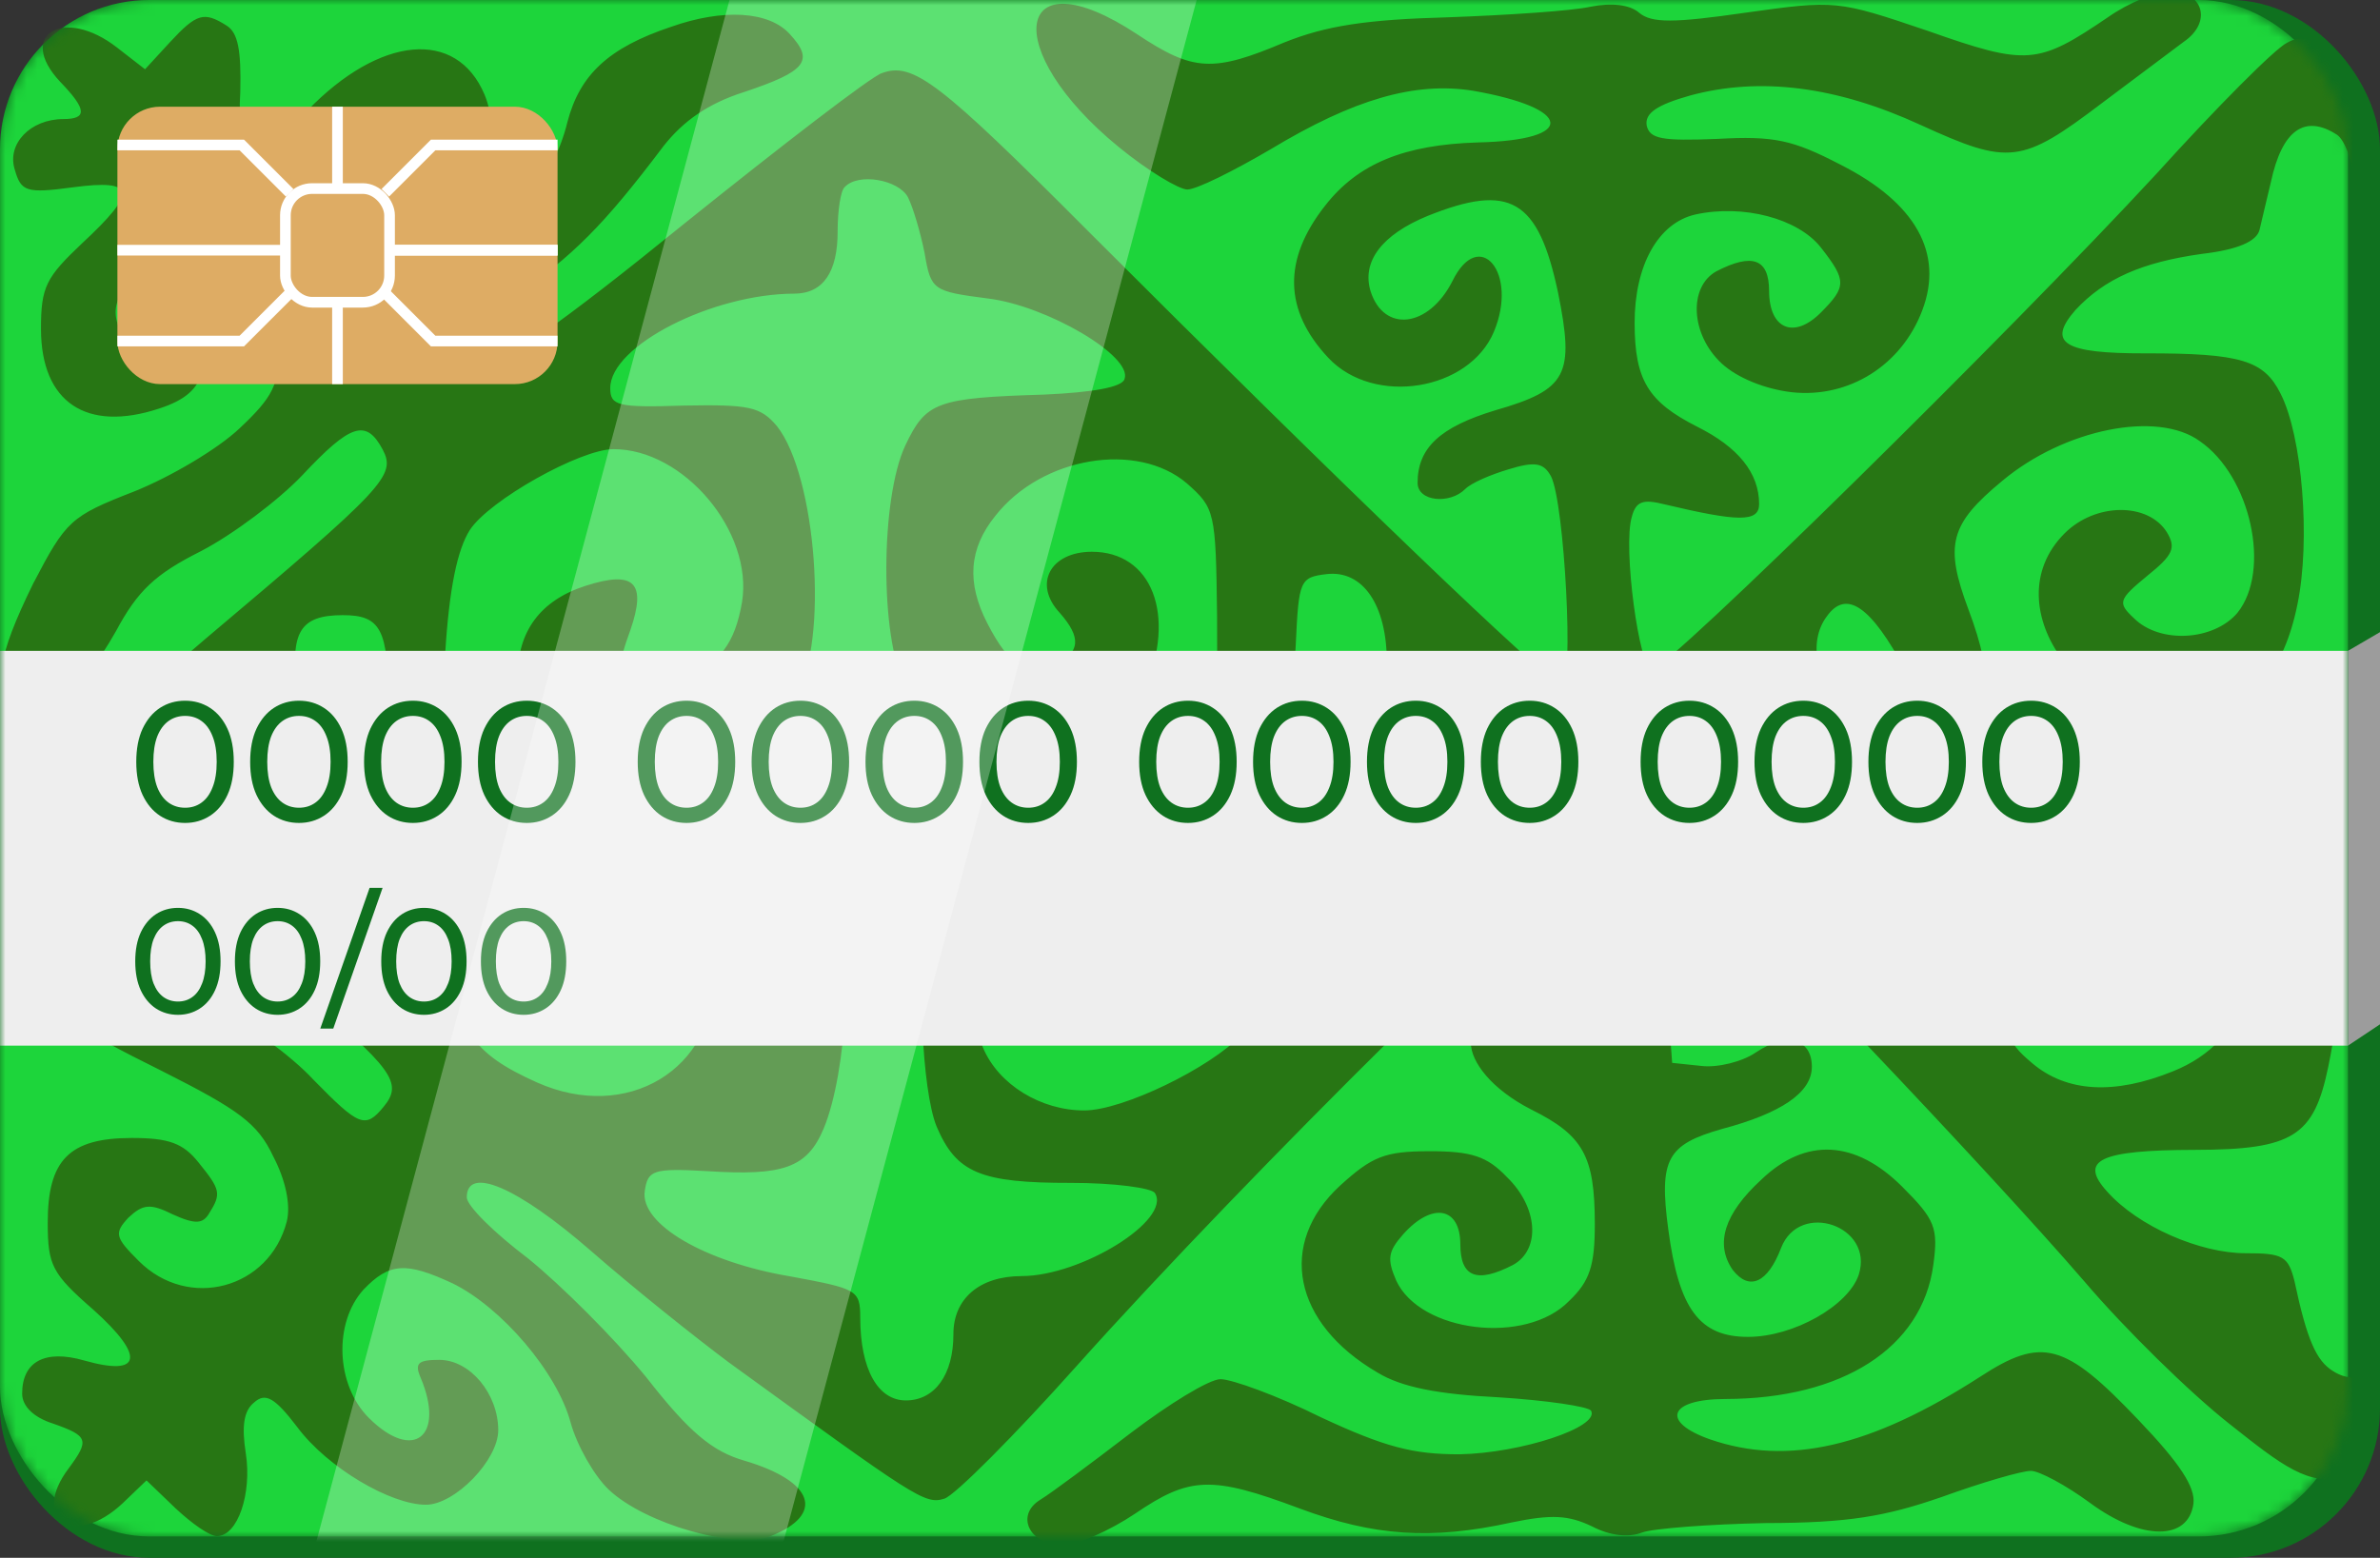 <svg width="223" height="146" viewBox="0 0 223 146" fill="none" xmlns="http://www.w3.org/2000/svg">
<rect x="0" y="0" width="223" height="146" fill="#333333" stroke="none"/>
<rect width="223" height="146" rx="14" fill="#0F711F"/>
<mask id="mask0_129_1325" style="mask-type:alpha" maskUnits="userSpaceOnUse" x="0" y="0" width="220" height="144">
<rect width="220" height="144" rx="14" fill="#0190C4"/>
</mask>
<g mask="url(#mask0_129_1325)">
<rect width="220" height="144" rx="14" fill="#1DD53B"/>
<path d="M197.518 1.61C190.933 6.082 189.963 6.181 180.649 2.9C172.112 0.007 172.015 0.007 163.581 1.185C156.795 2.167 154.759 2.17 153.594 1.203C152.72 0.428 150.974 0.238 149.036 0.629C147.291 1.02 141.28 1.418 135.657 1.622C127.997 1.829 124.217 2.418 120.341 3.976C113.656 6.8 111.813 6.706 106.571 3.225C95.019 -4.415 93.581 4.605 104.844 13.796C107.563 16.022 110.475 17.762 111.251 17.761C112.123 17.759 115.611 16.008 119.098 13.965C126.847 9.298 132.565 7.639 137.996 8.502C147.404 10.134 147.797 13.139 138.489 13.349C131.605 13.556 127.245 15.309 124.149 19.289C120.183 24.338 120.288 29.089 124.465 33.542C128.74 38.092 137.658 36.622 139.975 31.091C142.292 25.56 138.6 21.203 136.088 26.347C133.866 30.714 129.697 31.206 128.43 27.33C127.552 24.519 129.487 21.995 133.75 20.242C141.502 17.126 144.122 18.672 145.98 27.396C147.545 35.15 146.869 36.509 140.085 38.46C134.949 40.02 132.819 41.963 132.825 45.26C132.828 47.005 135.834 47.291 137.286 45.834C137.867 45.251 139.708 44.472 141.355 43.984C143.875 43.204 144.651 43.397 145.332 44.656C146.597 47.175 147.499 64.239 146.336 64.241C145.269 64.243 125.164 44.886 101.852 21.559C87.962 7.621 85.535 5.783 82.628 6.854C81.659 7.147 73.331 13.561 64.133 20.946C52.417 30.469 46.8 34.358 45.345 34.166C41.563 33.591 42.432 31.65 48.243 27.762C53.666 23.971 56.473 21.251 62.181 13.678C64.019 11.347 66.343 9.695 69.735 8.622C75.549 6.673 76.323 5.702 73.992 3.185C72.049 1.055 67.782 0.772 62.84 2.526C57.026 4.475 54.315 7.001 53.159 11.463C51.812 16.992 47.554 22.042 42.129 24.669C38.351 26.518 37.478 26.617 35.149 25.457C29.327 22.753 30.183 13.734 36.384 10.911C39.581 9.451 40.845 11.194 39.397 15.075C38.046 18.471 38.726 19.149 42.02 17.882C45.411 16.616 46.956 12.638 45.398 8.859C42.769 2.658 35.595 3.349 28.82 10.342C26.304 12.965 23.786 14.812 23.204 14.522C22.718 14.232 22.326 11.518 22.514 8.608C22.605 4.73 22.311 3.082 21.243 2.405C19.108 1.051 18.429 1.246 15.913 3.966L13.59 6.491L10.969 4.459C6.017 0.589 1.464 3.215 5.641 7.668C8.167 10.282 8.169 11.155 5.938 11.158C2.836 11.164 0.61 13.495 1.39 15.918C1.975 17.953 2.46 18.146 6.822 17.556C12.736 16.77 12.932 17.933 7.704 22.791C4.316 25.997 3.833 26.87 3.84 30.845C3.852 37.73 8.123 40.534 14.907 38.292C17.329 37.512 18.588 36.443 18.973 34.697C19.743 31.787 17.994 29.56 16.252 31.308C14.413 33.154 11.794 32.674 11.014 30.348C9.454 25.503 18.564 22.772 23.613 26.738C25.555 28.286 26.139 29.546 26.144 32.648C26.15 36.042 25.57 37.207 22.473 40.121C20.44 42.064 15.985 44.69 12.593 46.053C6.586 48.391 6.198 48.779 3.106 54.699C-0.275 61.59 -0.755 64.596 1.478 66.435C3.615 68.273 7.488 65.163 10.871 59.146C12.9 55.361 14.546 53.807 18.809 51.666C21.812 50.109 26.072 46.902 28.298 44.571C32.847 39.715 34.301 39.227 35.857 42.134C37.122 44.556 36.154 45.624 19.211 59.907C13.015 65.154 7.594 70.399 7.208 71.564C6.534 73.892 11.196 78.732 27.995 92.762C36.735 100.115 37.804 101.471 35.965 103.704C34.224 105.841 33.642 105.551 29.368 101.195C27.328 98.968 23.056 95.873 19.853 94.133C15.194 91.718 13.64 90.266 11.403 86.004C4.399 73.12 -2.962 77.69 3.751 90.768C6.184 95.709 6.961 96.289 15.113 100.347C22.391 104.019 24.139 105.277 25.599 108.377C26.766 110.605 27.255 112.931 26.87 114.483C25.233 120.789 17.673 122.838 13.011 118.192C10.777 115.966 10.679 115.578 12.034 114.121C13.389 112.858 14.068 112.76 16.203 113.823C18.338 114.789 19.016 114.691 19.596 113.72C20.757 111.876 20.659 111.488 18.619 108.971C17.161 107.131 15.803 106.649 12.312 106.655C6.494 106.665 4.462 108.705 4.472 114.619C4.479 118.595 4.868 119.37 8.753 122.757C13.608 127.111 13.321 129.051 7.888 127.509C4.202 126.449 2.071 127.617 2.076 130.622C2.078 131.786 3.147 132.851 4.99 133.429C8.289 134.587 8.386 134.975 6.452 137.596C2.776 142.451 6.95 145.158 11.499 140.884L13.726 138.747L16.445 141.36C17.999 142.812 19.65 143.972 20.328 143.971C22.268 143.968 23.618 139.99 23.03 136.209C22.637 133.689 22.829 132.234 23.797 131.457C24.862 130.485 25.735 130.969 27.873 133.777C30.692 137.553 36.613 141.034 39.91 141.028C42.624 141.023 46.69 136.846 46.684 134.035C46.679 130.641 44.055 127.446 41.146 127.451C39.207 127.454 38.82 127.746 39.404 129.102C41.74 134.625 38.739 137.054 34.562 132.892C31.454 129.795 31.25 123.978 34.056 120.87C36.476 118.345 38.027 118.245 42.394 120.274C46.955 122.496 52.202 128.595 53.471 133.344C54.056 135.476 55.71 138.382 57.069 139.64C60.469 142.834 68.909 145.243 72.203 143.977C77.338 141.932 76.266 138.831 69.766 136.903C66.759 136.035 64.623 134.294 60.541 129.065C57.529 125.386 52.575 120.45 49.468 117.934C46.264 115.516 43.739 112.999 43.737 112.223C43.732 109.218 48.487 111.245 55.382 117.245C59.363 120.729 65.189 125.372 68.296 127.694C85.771 140.365 86.645 141.043 88.487 140.458C89.456 140.165 95.069 134.531 100.876 128.025C117.037 109.961 147.236 80.141 148.305 81.206C148.791 81.787 149.476 85.373 149.773 89.251C150.563 97.394 149.789 98.268 143.483 96.243C135.916 93.736 135.927 100.135 143.497 104C148.349 106.416 149.419 108.353 149.43 114.655C149.437 118.631 148.955 120.086 147.019 121.932C142.954 126.108 133.062 124.865 130.823 120.021C129.947 117.986 130.042 117.308 131.494 115.657C134.204 112.646 136.822 113.126 136.829 116.617C136.834 119.72 138.386 120.299 141.777 118.547C144.392 117.088 144.095 113.113 141.181 110.307C139.335 108.371 137.88 107.888 133.904 107.895C129.735 107.903 128.572 108.39 125.571 111.11C119.666 116.55 121.134 124.014 129.093 128.654C131.325 130.007 134.72 130.68 140.441 130.961C144.902 131.244 148.782 131.819 149.073 132.206C149.949 133.756 142.487 136.193 136.766 136.3C132.403 136.308 129.784 135.634 123.767 132.832C119.691 130.803 115.422 129.26 114.356 129.261C113.289 129.263 109.512 131.597 105.929 134.318C102.249 137.137 98.473 139.955 97.504 140.539C95.083 141.997 96.445 144.807 99.548 144.801C101.002 144.799 104.006 143.436 106.33 141.881C111.463 138.381 113.499 138.28 121.746 141.369C128.732 143.974 134.065 144.353 141.626 142.691C145.406 141.909 146.957 142.003 149.189 143.066C150.839 143.936 152.585 144.126 153.844 143.639C154.91 143.25 160.146 142.853 165.478 142.746C173.138 142.733 176.628 142.145 181.958 140.293C185.737 138.929 189.419 137.856 190.292 137.855C191.068 137.853 193.591 139.206 195.824 140.851C200.678 144.43 205.042 144.422 205.52 140.931C205.712 139.379 204.253 137.151 200.368 133.086C193.471 125.826 191.336 125.248 185.525 129.039C175.259 135.651 167.505 137.41 160.229 134.902C155.571 133.261 156.343 131.127 161.676 131.117C172.633 131.098 180.091 126.334 181.144 118.575C181.622 115.084 181.33 114.309 178.222 111.211C173.851 106.856 169.196 106.573 165.034 110.556C161.549 113.762 160.681 116.575 162.334 118.996C163.889 121.03 165.633 120.251 166.887 116.952C168.625 112.489 175.61 114.9 174.164 119.46C173.199 122.371 168.066 125.289 163.799 125.296C159.242 125.304 157.298 122.689 156.315 115.225C155.431 108.633 156.205 107.274 161.341 105.811C166.865 104.347 169.771 102.403 169.766 99.978C169.762 97.361 167.434 96.686 164.528 98.63C163.269 99.505 160.943 100.091 159.391 99.9L156.676 99.614L155.98 89.919C155.583 84.683 155.478 80.126 155.672 79.932C155.865 79.738 157.321 80.511 158.777 81.672C162.273 84.381 186.461 109.839 195.303 120.102C199.092 124.555 205.211 130.556 208.901 133.459C218.805 141.295 218.708 141.295 237.104 126.331C255.21 111.658 258.6 109.422 259.961 111.552C260.739 112.618 260.256 113.588 257.835 115.435C254.543 118.058 246.219 126.218 240.606 132.53C238.38 135.055 235.862 136.708 233.342 137.294C230.144 138.075 229.466 138.658 229.47 140.695C229.476 144.379 233.453 145.342 240.043 143.294C245.857 141.441 249.729 137.653 250.788 132.997C251.076 131.445 252.913 128.436 254.848 126.203C260.944 119.017 267.05 117.358 270.548 121.812C273.269 125.298 273.082 129.079 270.179 132.284C267.566 135.101 263.106 135.496 263.78 132.877C265.129 127.639 265.031 127.057 263.188 127.061C260.473 127.065 257.764 130.464 257.77 133.857C257.786 142.875 269.713 142.854 276.29 133.825C277.548 132.174 279.097 131.008 279.679 131.201C280.358 131.394 281.042 134.107 281.338 137.307C281.735 142.154 282.124 143.026 283.87 143.314C284.937 143.506 286.584 142.727 287.648 141.562C289.874 139.134 291.232 139.131 293.466 141.552C294.437 142.616 296.087 143.486 297.057 143.485C299.869 143.48 300.252 140.764 297.823 138.15C295.492 135.633 295.876 133.79 298.785 133.785C301.209 133.781 302.756 130.869 301.491 128.642C300.713 127.188 299.84 126.996 296.253 127.584C292.861 128.075 291.988 127.883 291.986 126.816C291.984 126.04 293.146 124.778 294.502 124.097C299.636 121.276 301.559 112.352 297.771 108.577C293.692 104.512 284.194 107.049 284.203 112.091C284.207 114.419 284.401 114.515 288.085 113.927C291.186 113.437 292.059 113.629 292.546 114.792C294.007 118.571 286.354 122.463 282.084 120.143C274.32 115.987 276.533 106.287 286.317 101.422C289.127 100.06 291.84 98.891 292.518 98.89C296.397 98.883 303.553 88.108 303.542 82.096C303.532 76.278 296.845 78.132 293.463 84.926C290.565 90.652 289.306 91.914 283.687 94.542C280.975 95.904 276.907 98.918 274.682 101.345C270.617 105.619 268.484 106.107 267.316 103.104C266.634 101.36 270.312 97.572 284.931 85.038C290.449 80.277 295.386 75.323 296.062 73.965C297.125 71.636 296.833 71.151 290.423 65.248C286.636 61.861 280.032 56.249 275.663 52.766C267.118 46.09 265.465 43.475 267.982 40.95C269.434 39.493 269.919 39.783 274.485 44.526C277.205 47.333 281.574 50.622 284.388 51.975C288.658 53.906 289.823 55.068 292.256 59.718C295.174 65.24 298.281 67.658 300.994 66.587C303.32 65.613 302.922 60.184 300.003 54.371C297.571 49.624 296.891 49.044 290.001 45.953C281.462 41.993 278.743 39.767 277.28 35.31C274.454 26.976 284.624 20.947 290.841 27.141C292.492 28.787 292.59 29.465 291.72 31.115C291.044 32.474 290.172 32.863 289.105 32.477C284.738 30.642 284.06 30.741 284.064 33.165C284.07 36.655 286.983 38.783 291.637 38.775C295.903 38.768 298.227 37.115 299.19 33.332C300.153 29.549 298.693 26.061 294.614 22.383C292.574 20.448 290.826 18.512 290.825 18.124C290.824 17.736 293.151 17.538 295.963 17.63C301.006 17.912 301.006 17.912 301 15.003C300.997 12.87 300.51 11.998 299.056 11.807C295.758 11.134 295.271 9.971 297.496 7.155C299.334 4.728 299.43 4.34 298.167 2.985C296.808 1.727 296.323 1.727 293.805 3.671C290.222 6.295 288.671 6.395 287.115 3.877C285.56 1.358 282.457 1.364 281.104 3.887C280.524 4.955 280.431 7.476 280.726 9.609C281.216 12.808 281.024 13.681 279.667 14.168C278.602 14.655 277.243 13.784 275.105 11.267C269.761 4.78 262.582 2.95 258.808 7.029C255.034 11.108 257.665 18.473 262.804 18.464C264.452 18.461 264.742 18.073 264.254 16.231C262.986 12.161 263.179 11.191 265.311 10.896C270.255 10.209 273.373 19.027 269.892 24.075C265.83 29.997 253.017 22.456 250.188 12.474C248.627 7.047 246.102 4.531 240.474 2.504C234.847 0.575 232.326 0.676 229.615 2.911C227.582 4.563 227.486 4.951 228.748 6.21C229.525 6.887 232.243 8.24 234.668 9.205C238.161 10.459 239.909 12.008 243.117 16.559C245.547 19.949 249.724 24.111 253.51 26.722C259.529 30.978 260.987 33.108 258.856 34.469C257.307 35.442 252.938 32.541 242.839 23.735C237.498 19.09 230.701 13.769 227.789 11.932C224.877 10.095 220.993 7.29 219.245 5.741C216.72 3.613 215.653 3.227 214.297 4.005C213.231 4.491 207.714 10.028 202.005 16.341C188.456 31.006 156.223 62.769 154.769 62.771C153.605 62.773 152.034 51.238 152.901 48.424C153.287 46.969 153.965 46.774 155.905 47.255C162.792 48.892 164.829 48.985 164.826 47.24C164.82 44.331 162.877 41.91 158.995 39.978C154.434 37.659 153.17 35.625 153.16 30.292C153.151 24.862 155.374 20.883 158.863 20.101C163.322 19.123 168.463 20.472 170.601 23.183C173.03 26.282 173.032 26.863 170.612 29.292C168.095 31.817 165.766 30.852 165.76 27.264C165.755 24.258 164.202 23.679 160.812 25.43C158.196 26.89 158.398 31.349 161.312 34.059C162.769 35.414 165.388 36.476 167.91 36.763C173.244 37.335 178.183 34.223 180.114 29.081C182.14 23.745 179.514 18.998 172.43 15.423C167.965 13.104 166.219 12.719 160.887 13.019C155.748 13.222 154.584 13.03 154.291 11.77C154.095 10.607 155.258 9.829 158.359 8.951C164.852 7.194 172.029 8.055 179.986 11.725C188.235 15.492 189.398 15.393 196.951 9.659C200.05 7.327 203.439 4.8 204.601 3.925C207.312 2.078 206.435 -0.829 203.332 -0.824C202.071 -0.822 199.455 0.249 197.518 1.61ZM218.966 12.626C219.743 13.11 220.62 15.629 220.915 18.15L221.505 22.803L229.071 24.341C233.242 25.206 237.802 26.846 239.258 27.91C242.074 30.039 243.341 33.915 241.209 34.113C240.53 34.211 237.136 34.314 233.743 34.32C225.308 34.625 224.147 36.179 223.393 48.591C222.825 56.252 223.022 58.385 224.385 61.098C226.622 65.36 232.444 67.871 240.298 67.954C250.673 67.936 255.903 64.339 254.631 57.942C253.751 53.871 251.323 51.451 248.026 51.457C244.827 51.462 243.473 53.792 245.126 56.407C247.849 60.669 245.138 63.097 240.576 60.681C237.18 59.039 234.553 53.711 235.322 50.413C237.826 40.227 250.426 37.781 257.713 46.107C260.045 48.624 260.824 50.659 261.316 55.021C262.007 61.904 263.662 65.392 266.377 65.775C268.123 66.063 268.607 65.48 269.184 62.57C269.952 58.206 273.341 55.582 276.252 57.225C278.582 58.384 278.779 60.614 276.846 64.011C274.816 67.602 275.01 67.796 280.053 68.078C284.32 68.361 284.611 68.555 284.907 71.269C285.398 75.147 282.977 76.799 278.031 75.936L274.248 75.36L274.935 79.916C275.719 84.957 274.56 87.286 271.166 87.292C267.094 87.299 266.316 85.846 266.498 79.058C266.778 72.853 266.68 72.659 264.548 72.953C262.512 73.248 262.222 73.927 261.653 81.297C261.273 85.758 260.507 90.898 259.928 92.742C258.578 96.913 254.027 100.412 248.115 101.974C244.142 103.047 243.075 103.049 240.067 101.6C235.797 99.572 232.783 94.826 232.774 89.978C232.769 86.972 233.445 85.516 236.058 82.894C239.64 79.3 241.578 78.811 243.424 81.038C244.493 82.297 244.398 83.17 243.142 85.79C241.403 89.478 241.792 90.253 245.089 90.247C248.676 90.24 253.035 87.518 253.709 84.996C255.538 77.623 251.361 73.267 242.926 73.476C231.194 73.788 226.74 77.286 226.175 86.886C225.61 96.39 226.686 101.721 229.989 105.012C232.611 107.625 233.096 107.818 238.428 107.13C251.031 105.75 245.132 115.069 232.337 116.934C225.26 118.013 224.292 118.79 223.912 123.445C223.63 128.003 221.306 130.237 218.588 128.496C217.035 127.53 216.159 125.592 214.986 120.067C214.4 117.741 213.915 117.451 210.424 117.457C206.158 117.465 200.336 114.954 197.421 111.662C194.798 108.758 196.639 107.785 205.656 107.769C214.867 107.753 216.804 106.489 218.15 99.99C220.747 87.575 218.306 78.271 211.513 74.889C206.854 72.473 203.558 72.382 199.295 74.426C193.966 76.956 191.268 86.463 194.573 91.111C196.323 93.629 200.881 94.009 202.816 91.679C203.783 90.416 203.685 89.641 202.226 87.219C200.573 84.313 200.572 84.12 202.219 82.856C204.736 81.106 205.124 81.203 207.942 84.591C212.703 90.207 210.68 97.579 203.607 100.404C198.084 102.644 193.623 102.361 190.419 99.651C187.797 97.426 187.699 96.941 187.586 87.73C187.368 74.35 187.466 74.834 184.945 74.839C181.455 74.845 180.391 76.689 180.403 83.088C180.414 89.488 179.35 91.332 175.86 91.338C173.048 91.343 171.686 88.728 171.676 83.201L171.668 78.74L167.596 78.748C158.094 78.764 157.012 70.234 166.512 69.15C171.456 68.56 171.843 67.88 170.379 62.162C169.988 60.611 170.276 58.963 171.147 57.798C172.984 55.176 175.314 56.821 178.525 62.827C180.47 66.508 181.539 67.573 183.381 67.569C186.581 67.564 186.962 63.781 184.429 57.096C182.189 51.088 182.67 49.148 187.608 45.067C193.417 40.208 202.14 38.448 206.121 41.349C210.878 44.638 212.833 53.458 209.64 57.439C207.414 60.061 202.373 60.361 199.945 57.941C198.391 56.489 198.487 56.198 201.198 53.963C203.619 52.02 203.908 51.34 203.033 49.888C201.283 47.079 196.338 47.087 193.434 50.001C186.562 56.898 195.504 68.905 206.36 67.238C210.917 66.648 214.013 62.861 215.262 56.653C216.512 50.64 215.719 40.848 213.676 36.876C212.119 33.776 209.985 33.101 200.968 33.117C193.405 33.13 191.754 32.163 194.464 29.056C197.174 26.142 200.662 24.585 206.284 23.799C209.677 23.405 211.421 22.627 211.71 21.559C211.902 20.686 212.384 18.746 212.769 17.097C213.827 12.15 215.957 10.692 218.966 12.626ZM85.072 18.485C85.559 19.454 86.242 21.78 86.633 23.719C87.221 27.208 87.415 27.305 92.555 27.974C98.083 28.643 106.139 33.38 105.367 35.515C105.175 36.291 102.364 36.781 97.807 36.983C87.723 37.291 86.754 37.681 84.822 41.757C82.504 46.706 82.43 59.699 84.765 64.155C87.002 68.417 91.661 71.124 96.8 71.115C101.842 71.106 105.523 68.87 107.261 64.6C110.254 57.614 107.917 51.703 102.293 51.713C98.415 51.72 96.771 54.729 99.297 57.439C101.337 59.763 101.243 61.12 98.821 62.385C96.496 63.65 94.652 62.586 92.512 58.421C90.566 54.642 90.754 51.443 93.27 48.335C97.623 42.801 106.541 41.331 111.202 45.298C113.824 47.62 113.922 47.911 114.036 57.704C114.058 70.212 114.058 70.115 116.191 70.111C119.488 70.106 121.13 67 121.41 60.406C121.69 54.394 121.787 54.103 124.307 53.807C127.7 53.414 129.936 56.706 129.945 62.039L129.953 66.209L133.734 66.202C138.097 66.194 140.622 68.129 140.628 71.62C140.633 74.238 137.63 75.891 132.782 75.9L129.873 75.905L130.463 81.043C131.643 90.155 127.087 90.551 122.805 81.638C121.248 78.441 120.179 77.28 118.239 77.089C114.845 76.707 114.073 78.842 116.021 83.977C118.749 91.245 118.851 94.153 116.335 96.97C113.432 100.078 105.197 104.067 101.609 104.074C97.537 104.081 93.557 101.664 92.097 98.176C88.981 90.618 91.685 84.408 97.794 84.882C101.285 85.167 104.491 88.361 102.262 89.237C101.681 89.432 100.421 90.21 99.453 90.891C96.742 92.932 99.075 96.321 103.341 96.314C107.995 96.305 110.994 92.325 110.306 87.284C108.636 74.779 89.339 73.649 86.936 85.774C85.879 91.205 86.383 102.161 87.746 105.553C89.596 109.913 91.828 110.878 100.361 110.863C104.336 110.856 107.925 111.335 108.216 111.819C109.772 114.337 101.346 119.588 95.722 119.598C91.746 119.605 89.326 121.742 89.332 125.039C89.339 128.821 87.598 131.248 84.883 131.252C82.265 131.257 80.611 128.351 80.603 123.503C80.598 120.885 80.307 120.789 74.1 119.636C66.049 118.293 59.934 114.716 60.414 111.612C60.701 109.672 61.186 109.478 66.228 109.76C73.404 110.232 75.633 109.452 77.178 105.765C79.399 100.428 79.959 88.501 78.304 84.528C73.436 72.999 45.61 74.502 47.958 86.133C48.936 90.98 54.081 94.558 57.277 92.516C58.44 91.739 58.438 91.157 57.464 88.25C56.782 86.311 56.487 84.373 56.777 83.79C58.904 80.296 66.963 86.294 66.972 91.433C66.987 100.256 58.754 105.216 50.312 101.449C44.295 98.745 42.74 96.614 41.271 88.181C40.585 84.013 39.318 80.04 38.637 79.265C36.598 77.233 34.273 78.691 33.601 82.377C32.832 86.451 30.896 88.102 27.598 87.332C24.882 86.659 24.881 86.465 26.807 78.607C27.481 75.891 27.384 75.794 23.991 76.479C18.563 77.458 15.55 73.391 19.131 69.797C20.293 68.535 21.65 68.338 24.559 68.721L28.439 69.393L27.849 64.643C27.161 59.214 28.128 57.661 32.103 57.654C35.691 57.648 36.372 59.004 36.384 65.791C36.394 71.609 37.172 72.868 39.69 71.312C40.658 70.632 41.332 67.625 41.709 61.322C42.086 55.116 42.855 51.527 44.015 49.682C45.853 46.867 54.377 42.101 57.48 42.096C64.073 42.084 70.583 49.83 69.528 56.425C68.856 60.304 67.502 62.052 64.014 63.901C61.786 65.068 61.108 65.069 59.554 63.908C57.904 62.748 57.903 62.263 59.061 59.061C60.604 54.598 59.439 53.437 54.884 54.899C50.62 56.264 48.492 59.177 48.5 63.443C48.51 69.067 51.033 70.711 60.051 70.695C67.905 70.681 72.168 69.025 74.585 65.142C77.68 60.192 76.489 44.583 72.796 39.936C71.241 38.096 70.174 37.904 64.066 38.012C57.861 38.217 57.182 38.024 57.179 36.375C57.172 32.4 66.762 27.535 74.422 27.522C77.137 27.517 78.491 25.478 78.484 21.697C78.481 19.758 78.769 17.818 79.156 17.526C80.414 16.166 84.197 16.839 85.072 18.485Z" fill="#277614"/>
<rect y="61" width="220" height="37" fill="#EEEEEE"/>
<rect x="11" y="10" width="41.241" height="26" rx="4" fill="#DEAC64"/>
<path d="M31.621 28.379V36" stroke="white"/>
<path d="M31.621 17.621V10" stroke="white"/>
<rect x="26.741" y="17.672" width="9.759" height="10.655" rx="2.5" stroke="white"/>
<path d="M27.138 27.483L22.655 31.965H11" stroke="white"/>
<path d="M27.138 18.069L22.655 13.586H11" stroke="white"/>
<path d="M26.69 23.448H11" stroke="white"/>
<path d="M36.103 27.483L40.586 31.965H52.241" stroke="white"/>
<path d="M36.103 18.069L40.586 13.586H52.241" stroke="white"/>
<path d="M36.552 23.448H52.241" stroke="white"/>
<path d="M36.552 23.448H52.241" stroke="white"/>
<path d="M17.344 77.128C16.469 77.128 15.685 76.904 14.992 76.456C14.309 76.008 13.765 75.357 13.36 74.504C12.965 73.651 12.768 72.616 12.768 71.4C12.768 70.184 12.965 69.149 13.36 68.296C13.765 67.443 14.309 66.792 14.992 66.344C15.685 65.896 16.469 65.672 17.344 65.672C18.208 65.672 18.987 65.896 19.68 66.344C20.373 66.792 20.917 67.443 21.312 68.296C21.707 69.149 21.904 70.184 21.904 71.4C21.904 72.616 21.707 73.651 21.312 74.504C20.917 75.357 20.373 76.008 19.68 76.456C18.987 76.904 18.208 77.128 17.344 77.128ZM17.344 75.704C17.931 75.704 18.443 75.544 18.88 75.224C19.328 74.904 19.675 74.424 19.92 73.784C20.176 73.144 20.304 72.349 20.304 71.4C20.304 70.451 20.176 69.656 19.92 69.016C19.675 68.376 19.328 67.896 18.88 67.576C18.443 67.256 17.931 67.096 17.344 67.096C16.757 67.096 16.24 67.256 15.792 67.576C15.344 67.896 14.992 68.376 14.736 69.016C14.491 69.656 14.368 70.451 14.368 71.4C14.368 72.349 14.491 73.144 14.736 73.784C14.992 74.424 15.344 74.904 15.792 75.224C16.24 75.544 16.757 75.704 17.344 75.704ZM28.016 77.128C27.141 77.128 26.357 76.904 25.664 76.456C24.981 76.008 24.437 75.357 24.032 74.504C23.637 73.651 23.44 72.616 23.44 71.4C23.44 70.184 23.637 69.149 24.032 68.296C24.437 67.443 24.981 66.792 25.664 66.344C26.357 65.896 27.141 65.672 28.016 65.672C28.88 65.672 29.659 65.896 30.352 66.344C31.045 66.792 31.589 67.443 31.984 68.296C32.379 69.149 32.576 70.184 32.576 71.4C32.576 72.616 32.379 73.651 31.984 74.504C31.589 75.357 31.045 76.008 30.352 76.456C29.659 76.904 28.88 77.128 28.016 77.128ZM28.016 75.704C28.602 75.704 29.114 75.544 29.552 75.224C30 74.904 30.346 74.424 30.592 73.784C30.848 73.144 30.976 72.349 30.976 71.4C30.976 70.451 30.848 69.656 30.592 69.016C30.346 68.376 30 67.896 29.552 67.576C29.114 67.256 28.602 67.096 28.016 67.096C27.429 67.096 26.912 67.256 26.464 67.576C26.016 67.896 25.664 68.376 25.408 69.016C25.163 69.656 25.04 70.451 25.04 71.4C25.04 72.349 25.163 73.144 25.408 73.784C25.664 74.424 26.016 74.904 26.464 75.224C26.912 75.544 27.429 75.704 28.016 75.704ZM38.688 77.128C37.813 77.128 37.029 76.904 36.336 76.456C35.653 76.008 35.109 75.357 34.704 74.504C34.309 73.651 34.112 72.616 34.112 71.4C34.112 70.184 34.309 69.149 34.704 68.296C35.109 67.443 35.653 66.792 36.336 66.344C37.029 65.896 37.813 65.672 38.688 65.672C39.552 65.672 40.33 65.896 41.024 66.344C41.717 66.792 42.261 67.443 42.656 68.296C43.05 69.149 43.248 70.184 43.248 71.4C43.248 72.616 43.05 73.651 42.656 74.504C42.261 75.357 41.717 76.008 41.024 76.456C40.33 76.904 39.552 77.128 38.688 77.128ZM38.688 75.704C39.274 75.704 39.786 75.544 40.224 75.224C40.672 74.904 41.018 74.424 41.264 73.784C41.52 73.144 41.648 72.349 41.648 71.4C41.648 70.451 41.52 69.656 41.264 69.016C41.018 68.376 40.672 67.896 40.224 67.576C39.786 67.256 39.274 67.096 38.688 67.096C38.101 67.096 37.584 67.256 37.136 67.576C36.688 67.896 36.336 68.376 36.08 69.016C35.834 69.656 35.712 70.451 35.712 71.4C35.712 72.349 35.834 73.144 36.08 73.784C36.336 74.424 36.688 74.904 37.136 75.224C37.584 75.544 38.101 75.704 38.688 75.704ZM49.36 77.128C48.485 77.128 47.701 76.904 47.008 76.456C46.325 76.008 45.781 75.357 45.376 74.504C44.981 73.651 44.784 72.616 44.784 71.4C44.784 70.184 44.981 69.149 45.376 68.296C45.781 67.443 46.325 66.792 47.008 66.344C47.701 65.896 48.485 65.672 49.36 65.672C50.224 65.672 51.002 65.896 51.696 66.344C52.389 66.792 52.933 67.443 53.328 68.296C53.722 69.149 53.92 70.184 53.92 71.4C53.92 72.616 53.722 73.651 53.328 74.504C52.933 75.357 52.389 76.008 51.696 76.456C51.002 76.904 50.224 77.128 49.36 77.128ZM49.36 75.704C49.946 75.704 50.458 75.544 50.896 75.224C51.344 74.904 51.69 74.424 51.936 73.784C52.192 73.144 52.32 72.349 52.32 71.4C52.32 70.451 52.192 69.656 51.936 69.016C51.69 68.376 51.344 67.896 50.896 67.576C50.458 67.256 49.946 67.096 49.36 67.096C48.773 67.096 48.256 67.256 47.808 67.576C47.36 67.896 47.008 68.376 46.752 69.016C46.506 69.656 46.384 70.451 46.384 71.4C46.384 72.349 46.506 73.144 46.752 73.784C47.008 74.424 47.36 74.904 47.808 75.224C48.256 75.544 48.773 75.704 49.36 75.704ZM64.328 77.128C63.454 77.128 62.67 76.904 61.976 76.456C61.294 76.008 60.75 75.357 60.344 74.504C59.95 73.651 59.752 72.616 59.752 71.4C59.752 70.184 59.95 69.149 60.344 68.296C60.75 67.443 61.294 66.792 61.976 66.344C62.67 65.896 63.454 65.672 64.328 65.672C65.192 65.672 65.971 65.896 66.664 66.344C67.358 66.792 67.902 67.443 68.296 68.296C68.691 69.149 68.888 70.184 68.888 71.4C68.888 72.616 68.691 73.651 68.296 74.504C67.902 75.357 67.358 76.008 66.664 76.456C65.971 76.904 65.192 77.128 64.328 77.128ZM64.328 75.704C64.915 75.704 65.427 75.544 65.864 75.224C66.312 74.904 66.659 74.424 66.904 73.784C67.16 73.144 67.288 72.349 67.288 71.4C67.288 70.451 67.16 69.656 66.904 69.016C66.659 68.376 66.312 67.896 65.864 67.576C65.427 67.256 64.915 67.096 64.328 67.096C63.742 67.096 63.224 67.256 62.776 67.576C62.328 67.896 61.976 68.376 61.72 69.016C61.475 69.656 61.352 70.451 61.352 71.4C61.352 72.349 61.475 73.144 61.72 73.784C61.976 74.424 62.328 74.904 62.776 75.224C63.224 75.544 63.742 75.704 64.328 75.704ZM75 77.128C74.126 77.128 73.342 76.904 72.648 76.456C71.966 76.008 71.422 75.357 71.016 74.504C70.622 73.651 70.424 72.616 70.424 71.4C70.424 70.184 70.622 69.149 71.016 68.296C71.422 67.443 71.966 66.792 72.648 66.344C73.342 65.896 74.126 65.672 75 65.672C75.864 65.672 76.643 65.896 77.336 66.344C78.03 66.792 78.574 67.443 78.968 68.296C79.363 69.149 79.56 70.184 79.56 71.4C79.56 72.616 79.363 73.651 78.968 74.504C78.574 75.357 78.03 76.008 77.336 76.456C76.643 76.904 75.864 77.128 75 77.128ZM75 75.704C75.587 75.704 76.099 75.544 76.536 75.224C76.984 74.904 77.331 74.424 77.576 73.784C77.832 73.144 77.96 72.349 77.96 71.4C77.96 70.451 77.832 69.656 77.576 69.016C77.331 68.376 76.984 67.896 76.536 67.576C76.099 67.256 75.587 67.096 75 67.096C74.414 67.096 73.896 67.256 73.448 67.576C73 67.896 72.648 68.376 72.392 69.016C72.147 69.656 72.024 70.451 72.024 71.4C72.024 72.349 72.147 73.144 72.392 73.784C72.648 74.424 73 74.904 73.448 75.224C73.896 75.544 74.414 75.704 75 75.704ZM85.672 77.128C84.797 77.128 84.013 76.904 83.32 76.456C82.638 76.008 82.094 75.357 81.688 74.504C81.293 73.651 81.096 72.616 81.096 71.4C81.096 70.184 81.293 69.149 81.688 68.296C82.094 67.443 82.638 66.792 83.32 66.344C84.013 65.896 84.797 65.672 85.672 65.672C86.536 65.672 87.315 65.896 88.008 66.344C88.701 66.792 89.246 67.443 89.64 68.296C90.035 69.149 90.232 70.184 90.232 71.4C90.232 72.616 90.035 73.651 89.64 74.504C89.246 75.357 88.701 76.008 88.008 76.456C87.315 76.904 86.536 77.128 85.672 77.128ZM85.672 75.704C86.259 75.704 86.771 75.544 87.208 75.224C87.656 74.904 88.003 74.424 88.248 73.784C88.504 73.144 88.632 72.349 88.632 71.4C88.632 70.451 88.504 69.656 88.248 69.016C88.003 68.376 87.656 67.896 87.208 67.576C86.771 67.256 86.259 67.096 85.672 67.096C85.085 67.096 84.568 67.256 84.12 67.576C83.672 67.896 83.32 68.376 83.064 69.016C82.819 69.656 82.696 70.451 82.696 71.4C82.696 72.349 82.819 73.144 83.064 73.784C83.32 74.424 83.672 74.904 84.12 75.224C84.568 75.544 85.085 75.704 85.672 75.704ZM96.344 77.128C95.469 77.128 94.685 76.904 93.992 76.456C93.309 76.008 92.765 75.357 92.36 74.504C91.965 73.651 91.768 72.616 91.768 71.4C91.768 70.184 91.965 69.149 92.36 68.296C92.765 67.443 93.309 66.792 93.992 66.344C94.685 65.896 95.469 65.672 96.344 65.672C97.208 65.672 97.987 65.896 98.68 66.344C99.373 66.792 99.917 67.443 100.312 68.296C100.707 69.149 100.904 70.184 100.904 71.4C100.904 72.616 100.707 73.651 100.312 74.504C99.917 75.357 99.373 76.008 98.68 76.456C97.987 76.904 97.208 77.128 96.344 77.128ZM96.344 75.704C96.931 75.704 97.443 75.544 97.88 75.224C98.328 74.904 98.675 74.424 98.92 73.784C99.176 73.144 99.304 72.349 99.304 71.4C99.304 70.451 99.176 69.656 98.92 69.016C98.675 68.376 98.328 67.896 97.88 67.576C97.443 67.256 96.931 67.096 96.344 67.096C95.757 67.096 95.24 67.256 94.792 67.576C94.344 67.896 93.992 68.376 93.736 69.016C93.491 69.656 93.368 70.451 93.368 71.4C93.368 72.349 93.491 73.144 93.736 73.784C93.992 74.424 94.344 74.904 94.792 75.224C95.24 75.544 95.757 75.704 96.344 75.704ZM111.313 77.128C110.438 77.128 109.654 76.904 108.961 76.456C108.278 76.008 107.734 75.357 107.329 74.504C106.934 73.651 106.737 72.616 106.737 71.4C106.737 70.184 106.934 69.149 107.329 68.296C107.734 67.443 108.278 66.792 108.961 66.344C109.654 65.896 110.438 65.672 111.313 65.672C112.177 65.672 112.955 65.896 113.649 66.344C114.342 66.792 114.886 67.443 115.281 68.296C115.675 69.149 115.873 70.184 115.873 71.4C115.873 72.616 115.675 73.651 115.281 74.504C114.886 75.357 114.342 76.008 113.649 76.456C112.955 76.904 112.177 77.128 111.313 77.128ZM111.313 75.704C111.899 75.704 112.411 75.544 112.849 75.224C113.297 74.904 113.643 74.424 113.889 73.784C114.145 73.144 114.273 72.349 114.273 71.4C114.273 70.451 114.145 69.656 113.889 69.016C113.643 68.376 113.297 67.896 112.849 67.576C112.411 67.256 111.899 67.096 111.313 67.096C110.726 67.096 110.209 67.256 109.761 67.576C109.313 67.896 108.961 68.376 108.705 69.016C108.459 69.656 108.337 70.451 108.337 71.4C108.337 72.349 108.459 73.144 108.705 73.784C108.961 74.424 109.313 74.904 109.761 75.224C110.209 75.544 110.726 75.704 111.313 75.704ZM121.985 77.128C121.11 77.128 120.326 76.904 119.633 76.456C118.95 76.008 118.406 75.357 118.001 74.504C117.606 73.651 117.409 72.616 117.409 71.4C117.409 70.184 117.606 69.149 118.001 68.296C118.406 67.443 118.95 66.792 119.633 66.344C120.326 65.896 121.11 65.672 121.985 65.672C122.849 65.672 123.627 65.896 124.321 66.344C125.014 66.792 125.558 67.443 125.953 68.296C126.347 69.149 126.545 70.184 126.545 71.4C126.545 72.616 126.347 73.651 125.953 74.504C125.558 75.357 125.014 76.008 124.321 76.456C123.627 76.904 122.849 77.128 121.985 77.128ZM121.985 75.704C122.571 75.704 123.083 75.544 123.521 75.224C123.969 74.904 124.315 74.424 124.561 73.784C124.817 73.144 124.945 72.349 124.945 71.4C124.945 70.451 124.817 69.656 124.561 69.016C124.315 68.376 123.969 67.896 123.521 67.576C123.083 67.256 122.571 67.096 121.985 67.096C121.398 67.096 120.881 67.256 120.433 67.576C119.985 67.896 119.633 68.376 119.377 69.016C119.131 69.656 119.009 70.451 119.009 71.4C119.009 72.349 119.131 73.144 119.377 73.784C119.633 74.424 119.985 74.904 120.433 75.224C120.881 75.544 121.398 75.704 121.985 75.704ZM132.657 77.128C131.782 77.128 130.998 76.904 130.305 76.456C129.622 76.008 129.078 75.357 128.673 74.504C128.278 73.651 128.081 72.616 128.081 71.4C128.081 70.184 128.278 69.149 128.673 68.296C129.078 67.443 129.622 66.792 130.305 66.344C130.998 65.896 131.782 65.672 132.657 65.672C133.521 65.672 134.299 65.896 134.993 66.344C135.686 66.792 136.23 67.443 136.625 68.296C137.019 69.149 137.217 70.184 137.217 71.4C137.217 72.616 137.019 73.651 136.625 74.504C136.23 75.357 135.686 76.008 134.993 76.456C134.299 76.904 133.521 77.128 132.657 77.128ZM132.657 75.704C133.243 75.704 133.755 75.544 134.193 75.224C134.641 74.904 134.987 74.424 135.233 73.784C135.489 73.144 135.617 72.349 135.617 71.4C135.617 70.451 135.489 69.656 135.233 69.016C134.987 68.376 134.641 67.896 134.193 67.576C133.755 67.256 133.243 67.096 132.657 67.096C132.07 67.096 131.553 67.256 131.105 67.576C130.657 67.896 130.305 68.376 130.049 69.016C129.803 69.656 129.681 70.451 129.681 71.4C129.681 72.349 129.803 73.144 130.049 73.784C130.305 74.424 130.657 74.904 131.105 75.224C131.553 75.544 132.07 75.704 132.657 75.704ZM143.328 77.128C142.454 77.128 141.67 76.904 140.976 76.456C140.294 76.008 139.75 75.357 139.344 74.504C138.95 73.651 138.752 72.616 138.752 71.4C138.752 70.184 138.95 69.149 139.344 68.296C139.75 67.443 140.294 66.792 140.976 66.344C141.67 65.896 142.454 65.672 143.328 65.672C144.192 65.672 144.971 65.896 145.664 66.344C146.358 66.792 146.902 67.443 147.296 68.296C147.691 69.149 147.888 70.184 147.888 71.4C147.888 72.616 147.691 73.651 147.296 74.504C146.902 75.357 146.358 76.008 145.664 76.456C144.971 76.904 144.192 77.128 143.328 77.128ZM143.328 75.704C143.915 75.704 144.427 75.544 144.864 75.224C145.312 74.904 145.659 74.424 145.904 73.784C146.16 73.144 146.288 72.349 146.288 71.4C146.288 70.451 146.16 69.656 145.904 69.016C145.659 68.376 145.312 67.896 144.864 67.576C144.427 67.256 143.915 67.096 143.328 67.096C142.742 67.096 142.224 67.256 141.776 67.576C141.328 67.896 140.976 68.376 140.72 69.016C140.475 69.656 140.352 70.451 140.352 71.4C140.352 72.349 140.475 73.144 140.72 73.784C140.976 74.424 141.328 74.904 141.776 75.224C142.224 75.544 142.742 75.704 143.328 75.704ZM158.297 77.128C157.422 77.128 156.638 76.904 155.945 76.456C155.262 76.008 154.718 75.357 154.313 74.504C153.918 73.651 153.721 72.616 153.721 71.4C153.721 70.184 153.918 69.149 154.313 68.296C154.718 67.443 155.262 66.792 155.945 66.344C156.638 65.896 157.422 65.672 158.297 65.672C159.161 65.672 159.94 65.896 160.633 66.344C161.326 66.792 161.87 67.443 162.265 68.296C162.66 69.149 162.857 70.184 162.857 71.4C162.857 72.616 162.66 73.651 162.265 74.504C161.87 75.357 161.326 76.008 160.633 76.456C159.94 76.904 159.161 77.128 158.297 77.128ZM158.297 75.704C158.884 75.704 159.396 75.544 159.833 75.224C160.281 74.904 160.628 74.424 160.873 73.784C161.129 73.144 161.257 72.349 161.257 71.4C161.257 70.451 161.129 69.656 160.873 69.016C160.628 68.376 160.281 67.896 159.833 67.576C159.396 67.256 158.884 67.096 158.297 67.096C157.71 67.096 157.193 67.256 156.745 67.576C156.297 67.896 155.945 68.376 155.689 69.016C155.444 69.656 155.321 70.451 155.321 71.4C155.321 72.349 155.444 73.144 155.689 73.784C155.945 74.424 156.297 74.904 156.745 75.224C157.193 75.544 157.71 75.704 158.297 75.704ZM168.969 77.128C168.094 77.128 167.31 76.904 166.617 76.456C165.934 76.008 165.39 75.357 164.985 74.504C164.59 73.651 164.393 72.616 164.393 71.4C164.393 70.184 164.59 69.149 164.985 68.296C165.39 67.443 165.934 66.792 166.617 66.344C167.31 65.896 168.094 65.672 168.969 65.672C169.833 65.672 170.612 65.896 171.305 66.344C171.998 66.792 172.542 67.443 172.937 68.296C173.332 69.149 173.529 70.184 173.529 71.4C173.529 72.616 173.332 73.651 172.937 74.504C172.542 75.357 171.998 76.008 171.305 76.456C170.612 76.904 169.833 77.128 168.969 77.128ZM168.969 75.704C169.556 75.704 170.068 75.544 170.505 75.224C170.953 74.904 171.3 74.424 171.545 73.784C171.801 73.144 171.929 72.349 171.929 71.4C171.929 70.451 171.801 69.656 171.545 69.016C171.3 68.376 170.953 67.896 170.505 67.576C170.068 67.256 169.556 67.096 168.969 67.096C168.382 67.096 167.865 67.256 167.417 67.576C166.969 67.896 166.617 68.376 166.361 69.016C166.116 69.656 165.993 70.451 165.993 71.4C165.993 72.349 166.116 73.144 166.361 73.784C166.617 74.424 166.969 74.904 167.417 75.224C167.865 75.544 168.382 75.704 168.969 75.704ZM179.641 77.128C178.766 77.128 177.982 76.904 177.289 76.456C176.606 76.008 176.062 75.357 175.657 74.504C175.262 73.651 175.065 72.616 175.065 71.4C175.065 70.184 175.262 69.149 175.657 68.296C176.062 67.443 176.606 66.792 177.289 66.344C177.982 65.896 178.766 65.672 179.641 65.672C180.505 65.672 181.284 65.896 181.977 66.344C182.67 66.792 183.214 67.443 183.609 68.296C184.004 69.149 184.201 70.184 184.201 71.4C184.201 72.616 184.004 73.651 183.609 74.504C183.214 75.357 182.67 76.008 181.977 76.456C181.284 76.904 180.505 77.128 179.641 77.128ZM179.641 75.704C180.228 75.704 180.74 75.544 181.177 75.224C181.625 74.904 181.972 74.424 182.217 73.784C182.473 73.144 182.601 72.349 182.601 71.4C182.601 70.451 182.473 69.656 182.217 69.016C181.972 68.376 181.625 67.896 181.177 67.576C180.74 67.256 180.228 67.096 179.641 67.096C179.054 67.096 178.537 67.256 178.089 67.576C177.641 67.896 177.289 68.376 177.033 69.016C176.788 69.656 176.665 70.451 176.665 71.4C176.665 72.349 176.788 73.144 177.033 73.784C177.289 74.424 177.641 74.904 178.089 75.224C178.537 75.544 179.054 75.704 179.641 75.704ZM190.313 77.128C189.438 77.128 188.654 76.904 187.961 76.456C187.278 76.008 186.734 75.357 186.329 74.504C185.934 73.651 185.737 72.616 185.737 71.4C185.737 70.184 185.934 69.149 186.329 68.296C186.734 67.443 187.278 66.792 187.961 66.344C188.654 65.896 189.438 65.672 190.313 65.672C191.177 65.672 191.955 65.896 192.649 66.344C193.342 66.792 193.886 67.443 194.281 68.296C194.675 69.149 194.873 70.184 194.873 71.4C194.873 72.616 194.675 73.651 194.281 74.504C193.886 75.357 193.342 76.008 192.649 76.456C191.955 76.904 191.177 77.128 190.313 77.128ZM190.313 75.704C190.899 75.704 191.411 75.544 191.849 75.224C192.297 74.904 192.643 74.424 192.889 73.784C193.145 73.144 193.273 72.349 193.273 71.4C193.273 70.451 193.145 69.656 192.889 69.016C192.643 68.376 192.297 67.896 191.849 67.576C191.411 67.256 190.899 67.096 190.313 67.096C189.726 67.096 189.209 67.256 188.761 67.576C188.313 67.896 187.961 68.376 187.705 69.016C187.459 69.656 187.337 70.451 187.337 71.4C187.337 72.349 187.459 73.144 187.705 73.784C187.961 74.424 188.313 74.904 188.761 75.224C189.209 75.544 189.726 75.704 190.313 75.704Z" fill="#0F711F"/>
<path d="M16.676 95.112C15.911 95.112 15.225 94.916 14.618 94.524C14.021 94.132 13.545 93.563 13.19 92.816C12.845 92.069 12.672 91.164 12.672 90.1C12.672 89.036 12.845 88.131 13.19 87.384C13.545 86.637 14.021 86.068 14.618 85.676C15.225 85.284 15.911 85.088 16.676 85.088C17.432 85.088 18.113 85.284 18.72 85.676C19.327 86.068 19.803 86.637 20.148 87.384C20.493 88.131 20.666 89.036 20.666 90.1C20.666 91.164 20.493 92.069 20.148 92.816C19.803 93.563 19.327 94.132 18.72 94.524C18.113 94.916 17.432 95.112 16.676 95.112ZM16.676 93.866C17.189 93.866 17.637 93.726 18.02 93.446C18.412 93.166 18.715 92.746 18.93 92.186C19.154 91.626 19.266 90.931 19.266 90.1C19.266 89.269 19.154 88.574 18.93 88.014C18.715 87.454 18.412 87.034 18.02 86.754C17.637 86.474 17.189 86.334 16.676 86.334C16.163 86.334 15.71 86.474 15.318 86.754C14.926 87.034 14.618 87.454 14.394 88.014C14.179 88.574 14.072 89.269 14.072 90.1C14.072 90.931 14.179 91.626 14.394 92.186C14.618 92.746 14.926 93.166 15.318 93.446C15.71 93.726 16.163 93.866 16.676 93.866ZM26.014 95.112C25.249 95.112 24.563 94.916 23.956 94.524C23.359 94.132 22.883 93.563 22.528 92.816C22.183 92.069 22.01 91.164 22.01 90.1C22.01 89.036 22.183 88.131 22.528 87.384C22.883 86.637 23.359 86.068 23.956 85.676C24.563 85.284 25.249 85.088 26.014 85.088C26.77 85.088 27.451 85.284 28.058 85.676C28.665 86.068 29.141 86.637 29.486 87.384C29.831 88.131 30.004 89.036 30.004 90.1C30.004 91.164 29.831 92.069 29.486 92.816C29.141 93.563 28.665 94.132 28.058 94.524C27.451 94.916 26.77 95.112 26.014 95.112ZM26.014 93.866C26.527 93.866 26.975 93.726 27.358 93.446C27.75 93.166 28.053 92.746 28.268 92.186C28.492 91.626 28.604 90.931 28.604 90.1C28.604 89.269 28.492 88.574 28.268 88.014C28.053 87.454 27.75 87.034 27.358 86.754C26.975 86.474 26.527 86.334 26.014 86.334C25.501 86.334 25.048 86.474 24.656 86.754C24.264 87.034 23.956 87.454 23.732 88.014C23.517 88.574 23.41 89.269 23.41 90.1C23.41 90.931 23.517 91.626 23.732 92.186C23.956 92.746 24.264 93.166 24.656 93.446C25.048 93.726 25.501 93.866 26.014 93.866ZM30.01 96.4L34.63 83.212H35.848L31.228 96.4H30.01ZM39.727 95.112C38.961 95.112 38.275 94.916 37.669 94.524C37.071 94.132 36.595 93.563 36.241 92.816C35.895 92.069 35.723 91.164 35.723 90.1C35.723 89.036 35.895 88.131 36.241 87.384C36.595 86.637 37.071 86.068 37.669 85.676C38.275 85.284 38.961 85.088 39.727 85.088C40.483 85.088 41.164 85.284 41.771 85.676C42.377 86.068 42.853 86.637 43.199 87.384C43.544 88.131 43.717 89.036 43.717 90.1C43.717 91.164 43.544 92.069 43.199 92.816C42.853 93.563 42.377 94.132 41.771 94.524C41.164 94.916 40.483 95.112 39.727 95.112ZM39.727 93.866C40.24 93.866 40.688 93.726 41.071 93.446C41.463 93.166 41.766 92.746 41.981 92.186C42.205 91.626 42.317 90.931 42.317 90.1C42.317 89.269 42.205 88.574 41.981 88.014C41.766 87.454 41.463 87.034 41.071 86.754C40.688 86.474 40.24 86.334 39.727 86.334C39.213 86.334 38.761 86.474 38.369 86.754C37.977 87.034 37.669 87.454 37.445 88.014C37.23 88.574 37.123 89.269 37.123 90.1C37.123 90.931 37.23 91.626 37.445 92.186C37.669 92.746 37.977 93.166 38.369 93.446C38.761 93.726 39.213 93.866 39.727 93.866ZM49.065 95.112C48.299 95.112 47.613 94.916 47.007 94.524C46.409 94.132 45.933 93.563 45.579 92.816C45.233 92.069 45.061 91.164 45.061 90.1C45.061 89.036 45.233 88.131 45.579 87.384C45.933 86.637 46.409 86.068 47.007 85.676C47.613 85.284 48.299 85.088 49.065 85.088C49.821 85.088 50.502 85.284 51.109 85.676C51.715 86.068 52.191 86.637 52.537 87.384C52.882 88.131 53.055 89.036 53.055 90.1C53.055 91.164 52.882 92.069 52.537 92.816C52.191 93.563 51.715 94.132 51.109 94.524C50.502 94.916 49.821 95.112 49.065 95.112ZM49.065 93.866C49.578 93.866 50.026 93.726 50.409 93.446C50.801 93.166 51.104 92.746 51.319 92.186C51.543 91.626 51.655 90.931 51.655 90.1C51.655 89.269 51.543 88.574 51.319 88.014C51.104 87.454 50.801 87.034 50.409 86.754C50.026 86.474 49.578 86.334 49.065 86.334C48.551 86.334 48.099 86.474 47.707 86.754C47.315 87.034 47.007 87.454 46.783 88.014C46.568 88.574 46.461 89.269 46.461 90.1C46.461 90.931 46.568 91.626 46.783 92.186C47.007 92.746 47.315 93.166 47.707 93.446C48.099 93.726 48.551 93.866 49.065 93.866Z" fill="#0F711F"/>
<rect x="80.324" y="-44.681" width="42.281" height="244.963" transform="rotate(15 80.324 -44.681)" fill="white" fill-opacity="0.28"/>
</g>
<path d="M223 96L220 98V61L223 59.245V96Z" fill="#9C9C9C"/>
</svg>
